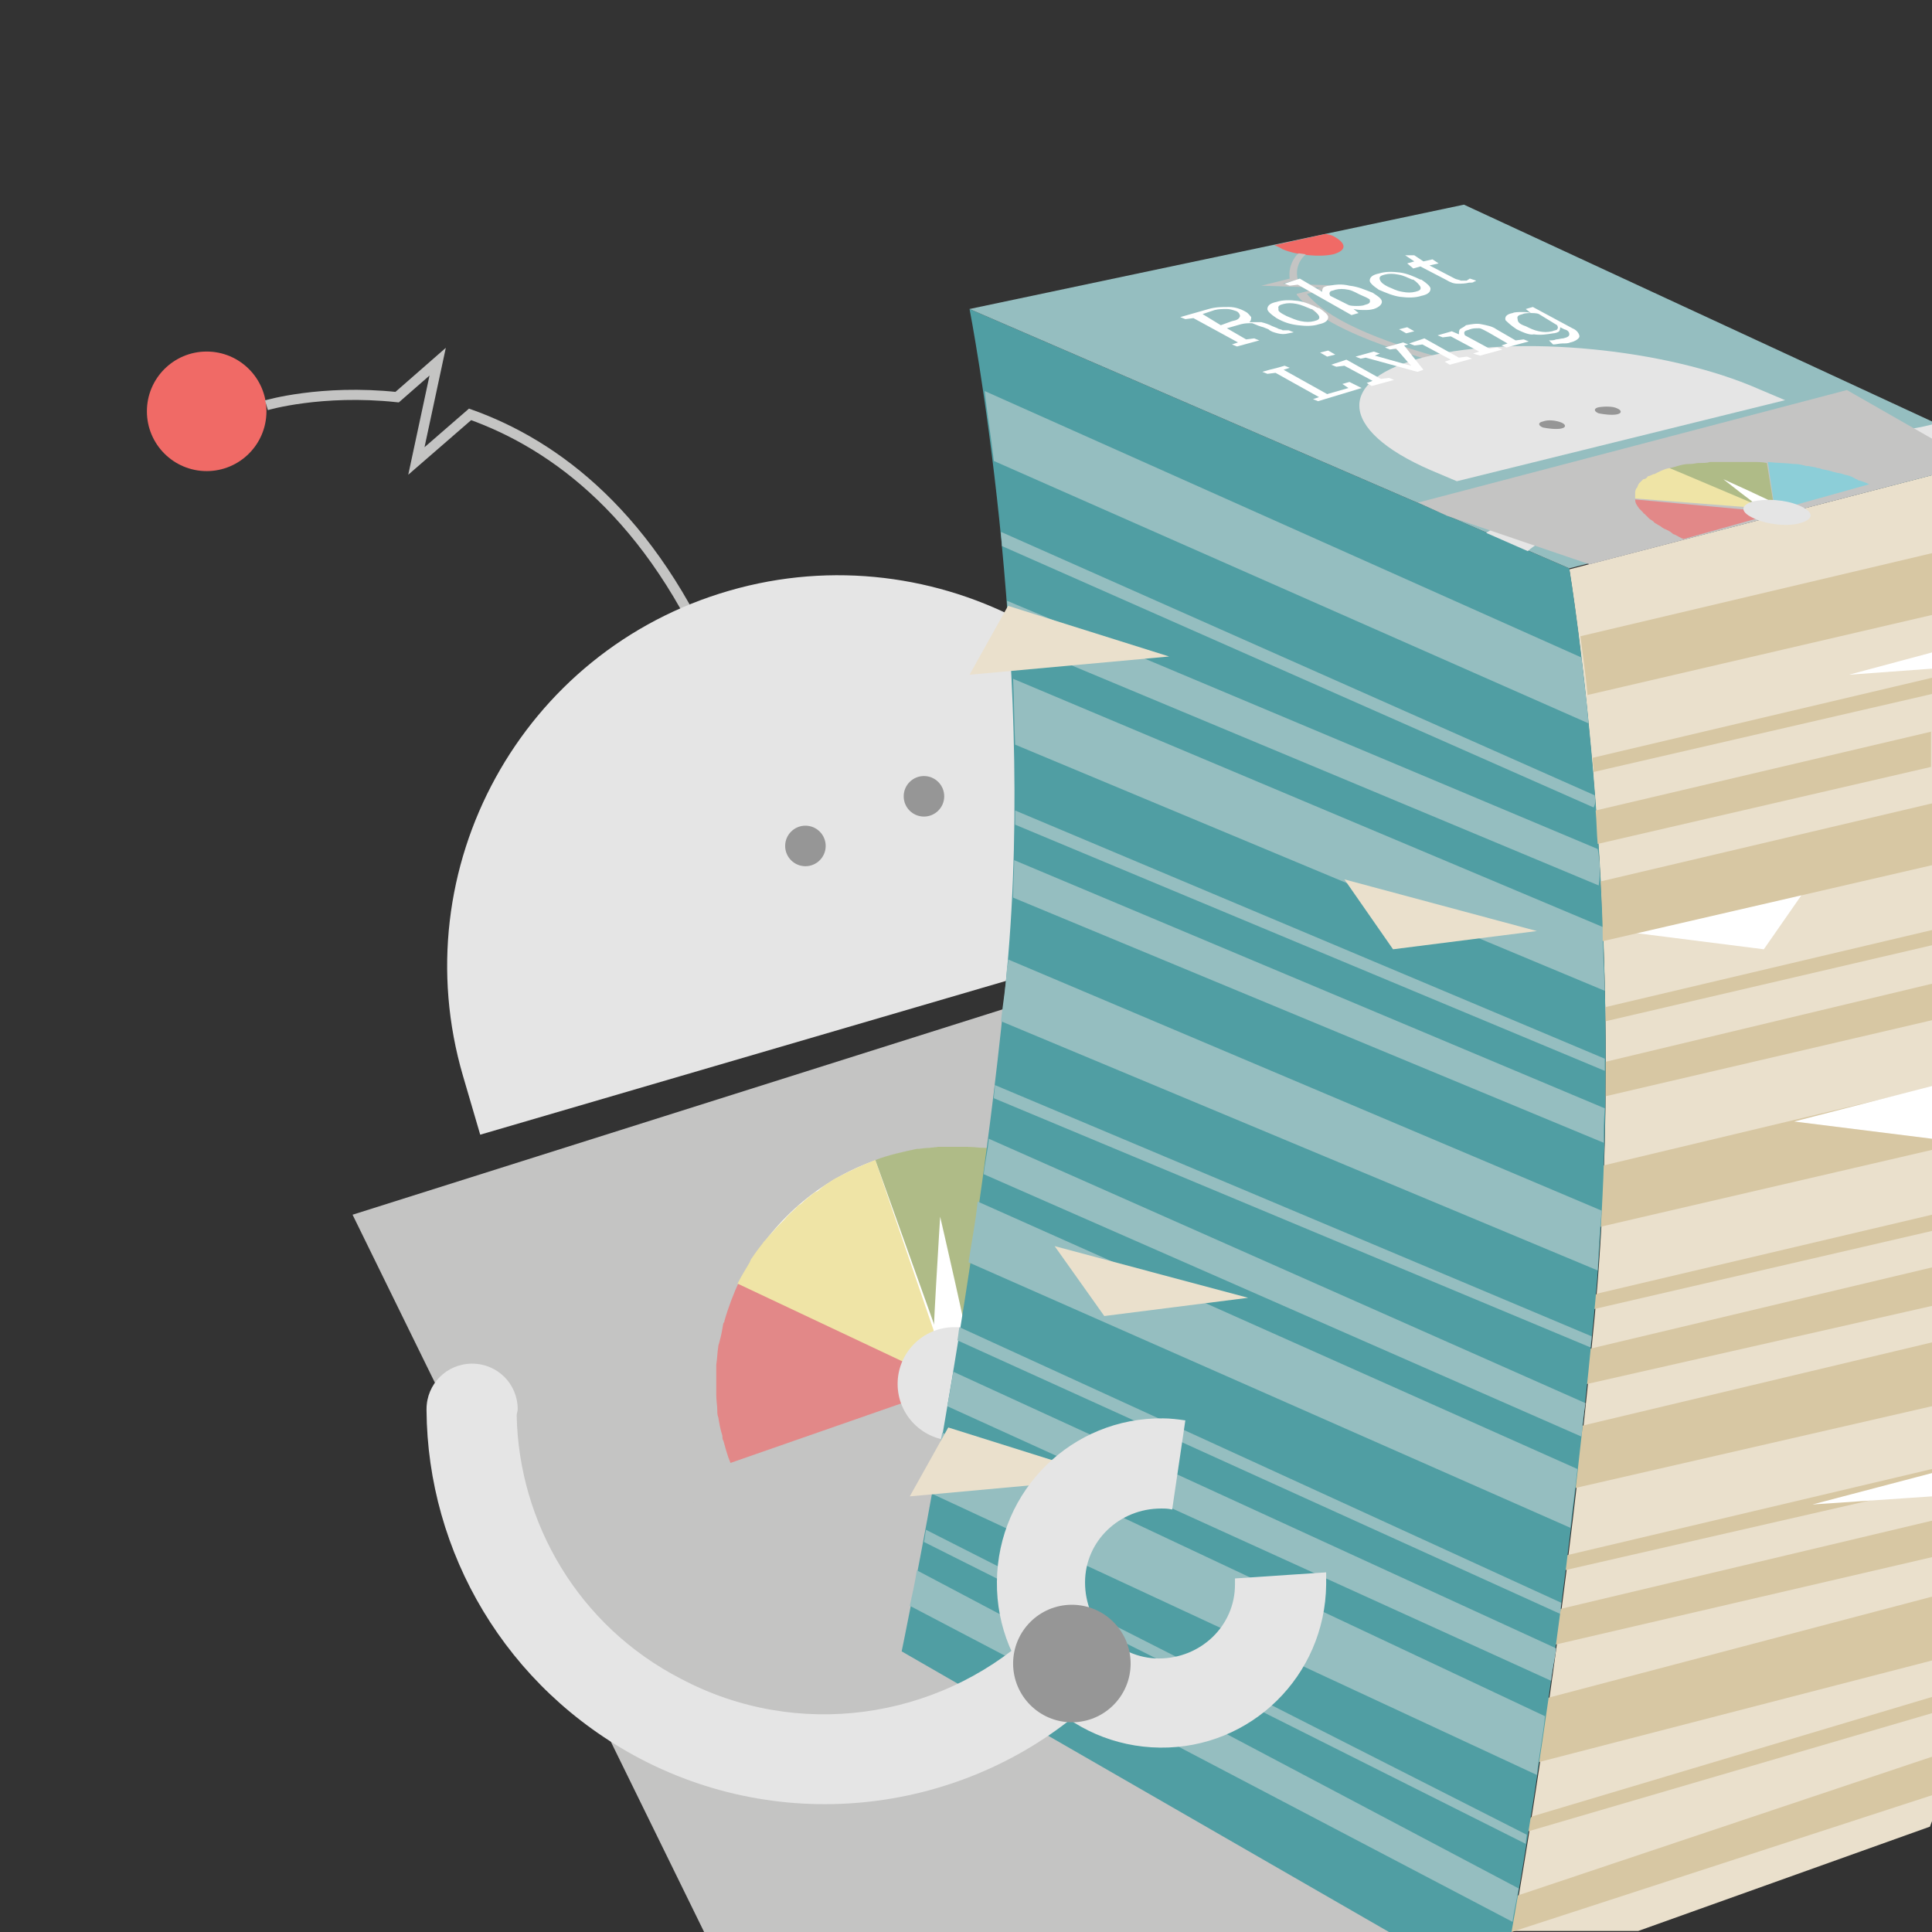 <svg id="Magazine" xmlns="http://www.w3.org/2000/svg" width="190.7" height="190.7" viewBox="0 0 190.7 190.7" aria-hidden="true"><rect x="0" y="0" width="190.7" height="190.7" fill="#333333" stroke="none"/><style>.mobile-magazine0{fill:#eae0cc}.mobile-magazine1{fill:#d7c7a3}.mobile-magazine2{fill:#f06a66}.mobile-magazine3{fill:none;stroke:#c4c4c3;stroke-miterlimit:10}.mobile-magazine4{fill:#e5e5e5}.mobile-magazine5{fill:#969696}.mobile-magazine6{fill:#c4c4c3}.mobile-magazine7{fill:#FFF}.mobile-magazine8{fill:#e28888}.mobile-magazine9{fill:#efe4a6}.mobile-magazine10{fill:#39c3de}.mobile-magazine11{fill:#afbb87}.mobile-magazine12{fill:#509ea3}.mobile-magazine13{fill:#95bec0}.mobile-magazine14{fill:#8cced8}</style><path class="mobile-magazine0" d="M190.7 46.9l-35.8 9.3s6 36.4 2.5 73.8c-2.7 28.3-6.4 51.1-8.1 60.6h12.4l28.8-10.3s.1-.3.3-.8V46.9z"/><path class="mobile-magazine1" d="M190.7 107.3l-35.2 8.4.7 5.8 34.5-8zM190.7 119.9l-33.1 7.8-1.5 1.8 34.6-8zM190.7 125.1l-34.9 8.3v3.4l34.9-7.9zM190.7 132.5l-38.2 9.1.7 5.8 37.5-8.6zM190.7 145l-36 8.5-1.6 1.8 37.6-8.6zM190.7 150.1l-37.9 9v3.4l37.9-8.8zM190.7 157.6l-41 10.8-.4 6.2 41.4-10.7zM190.7 167.5l-39.5 11.8-1.5 1.8 41-12zM149.2 190.7l41.5-13.5v-3.8l-42.1 14.1-.1 3.2z"/><circle class="mobile-magazine2" cx="20.4" cy="40.6" r="5.9"/><path class="mobile-magazine3" d="M70.9 66.6c-6.6-15.7-16.1-22.7-24.5-25.7l-5.3 4.6 2.1-9.8-4 3.5c-7.5-.8-12.9.8-12.9.8"/><path class="mobile-magazine4" d="M72 58.3c-20.5 5.9-32.3 27.4-26.3 47.9l1.7 5.8 74.2-21.7-1.7-5.8C114 64.2 92.4 52.4 72 58.3z"/><circle class="mobile-magazine5" cx="79.5" cy="83.5" r="2"/><circle class="mobile-magazine5" cx="91.2" cy="78.6" r="2"/><path class="mobile-magazine6" d="M134.5 88.4l-99.7 31.5 34.7 70.8h77.2z"/><circle class="mobile-magazine7" cx="94.2" cy="136.6" r="23.4"/><path class="mobile-magazine6" d="M67.603 145.81l53.07-18.49 7.698 22.097-53.07 18.49z"/><path class="mobile-magazine8" d="M73 126.4c-.6 1.3-1.1 2.6-1.5 4 0 .1 0 .1-.1.2-.1.6-.2 1.2-.4 1.9 0 .1-.1.2-.1.4-.1.6-.1 1.2-.2 1.8v3c0 .5.1 1.1.1 1.5 0 .2 0 .5.1.7.1.6.2 1.2.4 1.8 0 .1 0 .4.1.5.2.7.4 1.5.7 2.2l22.1-7.7L73 126.4z"/><path class="mobile-magazine9" d="M86.4 114.5c-1.3.5-2.6 1.1-3.9 1.8-.1 0-.1.1-.2.1-.6.4-1.1.7-1.5 1.1-.1.1-.2.1-.4.2-.5.4-.9.7-1.3 1.1-.1.1-.4.2-.5.4-.4.4-.8.7-1.2 1.2l-.5.5c-.4.4-.7.8-1.1 1.2-.1.2-.4.4-.5.6-.4.5-.7.9-1.1 1.5-.1.1-.1.2-.2.4-.4.7-.8 1.3-1.2 2.1l21.2 10-7.6-22.2z"/><path class="mobile-magazine10" d="M104.4 115.5c1.3.6 2.5 1.4 3.7 2.2l.1.1c.5.4.9.8 1.4 1.2.1.1.2.1.4.2.5.4.8.8 1.2 1.2.1.1.2.2.4.5.4.4.7.8 1.1 1.3.1.2.4.4.5.6.4.5.6.8.8 1.3.1.2.2.4.4.6.4.5.6 1.1.8 1.7.1.1.1.2.2.4.4.7.6 1.4.9 2.1l-22.1 7.7 10.2-21.1z"/><path class="mobile-magazine11" d="M86.4 114.5c1.3-.5 2.7-.8 4.1-1.1h.2c.6-.1 1.3-.1 1.9-.2h2.9c.6 0 1.1.1 1.7.1.2 0 .5 0 .7.1.5.1 1.1.2 1.5.4.2 0 .5.1.7.1.6.1 1.2.4 1.8.6.1 0 .2.1.5.1.7.2 1.4.6 2.1.9l-10.2 21.1-7.9-22.1z"/><path class="mobile-magazine7" d="M95.7 133.5c.1.9-.6 1.8-1.7 1.9-.9.1-1.8-.6-1.9-1.7-.1-.9.7-13.6.7-13.6s2.9 12.5 2.9 13.4z"/><circle class="mobile-magazine4" cx="94.2" cy="136.6" r="5.6"/><path class="mobile-magazine12" d="M95.7 30.5s6.6 33.8 3.7 65.2S89 163 89 163l48.1 27.7h12.1c1.7-9.5 5.4-32.3 8.1-60.5 3.7-37.6-2.4-74.1-2.4-74.1L95.7 30.5z"/><path class="mobile-magazine13" d="M190.7 41.6l-46.2-21.4-48.8 10.3 59.2 25.6 35.8-9.2z"/><path class="mobile-magazine7" d="M159.9 91.9l19-5.1-4.8 6.9zM190.7 147.7v-2.3l-11.8 3.1zM190.7 107.2l-13.6 3.5 13.6 1.7z"/><path class="mobile-magazine4" d="M190.7 41.9c-1.9.5-4.4.8-7.1.8l1.8 1.9c1.9-.1 3.7-.2 5.4-.4v-2.3zM150.8 54.4c1.2-1.1 3.3-1.9 6.3-2.4l-3.2-1.8c-3.1.5-5.6 1.3-7.2 2.4l4.1 1.8z"/><path class="mobile-magazine5" d="M167.4 64.4c1.1.6.7 1.3-.8 1.5-1.5.2-3.8-.1-4.9-.7-1.1-.6-.7-1.3.8-1.5s3.9.1 4.9.7z"/><path class="mobile-magazine2" d="M126.6 24.6c1.4.6 3.7.8 5 .5 1.4-.4 1.3-1.1 0-1.8-.2-.1-.6-.2-.8-.2l-5 1.1c.2.1.5.2.8.4z"/><path class="mobile-magazine6" d="M142.8 36c-7.9-2.1-12.9-4.4-14.8-6.9V29l2.4-.6-5.9-.2 2.8-.7c-.2-1.5.8-2.5.9-2.5l.7.1s-1.2.9-.8 2.5l-1.5.4 5.9.2-3.5.8c1.9 2.4 6.7 4.6 14.3 6.6l-.5.4z"/><path class="mobile-magazine4" d="M140.8 35.2c-9 2.2-8.8 7.2.4 11.2l2.6 1.1 32.4-8-2.6-1.1c-9.1-4-23.8-5.4-32.8-3.2z"/><path class="mobile-magazine5" d="M154.1 41.7c.5.2.5.5 0 .6s-1.3 0-1.8-.1c-.5-.2-.5-.5 0-.6.5-.2 1.3-.1 1.8.1zM159.6 40.3c.5.2.5.5 0 .6s-1.3 0-1.8-.1c-.5-.2-.5-.5 0-.6.6-.1 1.4-.1 1.8.1z"/><path class="mobile-magazine6" d="M190.7 43.3l-8.4-4.8L140 49.6l2.8 1.3 14.1 4.8 33.8-8.8z"/><path class="mobile-magazine8" d="M161.4 49.3c0 .4.2.6.4.9l.4.4s0 .1.1.1l.4.4.1.1c.1.1.4.2.5.4.1 0 .1.1.2.1.1.1.4.2.6.4.1 0 .1.1.2.1.2.1.5.2.7.4.1 0 .1.1.1.1.4.1.7.4 1.1.5l9.3-2.6-14.1-1.3z"/><path class="mobile-magazine9" d="M164.8 46.2c-.6.1-1.1.4-1.5.6h-.1c-.2.1-.4.2-.5.2 0 0-.1 0-.1.1-.1.1-.2.2-.4.2l-.1.1-.2.2-.1.1c-.1.1-.1.2-.2.4 0 0 0 .1-.1.1 0 .1-.1.2-.1.4v.6l14.1 1.1-10.7-4.1z"/><path class="mobile-magazine14" d="M174.5 45.6c.8.1 1.8.1 2.6.2h.1c.4 0 .7.1 1.1.2h.2c.4.1.7.1.9.2.1 0 .2 0 .4.1.4.1.6.1.9.2.1 0 .2.1.4.1.2.1.6.1.8.2.1 0 .2.1.4.1.4.1.6.2.9.4.1 0 .1 0 .2.1.4.1.7.2 1.1.4l-9.3 2.6-.7-4.8z"/><path class="mobile-magazine11" d="M164.8 46.2c.6-.1 1.2-.4 1.9-.4h.1c.4 0 .6-.1.9-.1h.2c.2 0 .6 0 .9-.1h4.2c.5 0 .9 0 1.4.1l.8 4.9-10.4-4.4z"/><path class="mobile-magazine7" d="M175.4 49.8c.4.2.2.4-.2.5-.5.1-1.2 0-1.4-.2-.4-.2-3.7-2.8-3.7-2.8s4.9 2.2 5.3 2.5z"/><path class="mobile-magazine4" d="M177.6 49.9c1.4.6 1.5 1.3.2 1.7-1.2.4-3.3.2-4.6-.4-1.4-.6-1.5-1.3-.2-1.7 1.3-.3 3.2-.2 4.6.4z"/><path class="mobile-magazine7" d="M119.3 30.5c.7-.2 1.3-.2 2-.2.6 0 1.2.2 1.7.5.2.1.4.4.5.5 0 .1 0 .4-.2.5h1.2c.4.1.7.2 1.1.4l.5.2c.1.1.4.1.5.2H127.2l.5.2-.5.1c-.4.1-.7.1-1.1 0-.4-.1-.7-.2-.9-.4l-.5-.2c-.4-.1-.6-.2-1.1-.4-.4 0-.7 0-1.1.1l-1.4.4 1.9 1.1.8-.1.5.2-2.2.6-.5-.2.6-.2-4.4-2.4-.8.1-.5-.2.7-.2 2.1-.6zm1.2 1.6l1.1-.4c.5-.1.7-.2.8-.5 0-.1-.1-.4-.4-.5s-.6-.2-.9-.2c-.4 0-.8 0-1.2.1l-1.2.4 1.8 1.1zM126 31.4c-.6-.4-.9-.7-.9-.9 0-.4.4-.6.9-.7.6-.2 1.3-.2 2.1-.1.7.1 1.4.4 2 .7h.1c.6.4.9.7.9.9 0 .4-.4.6-.9.7-.6.2-1.3.2-2.1.1s-1.4-.3-2.1-.7zm1-.2c.5.2.9.4 1.4.5.5.1.9.1 1.3 0s.6-.2.5-.5c-.1-.2-.4-.5-.7-.7h-.1c-.5-.2-.9-.4-1.4-.5-.5-.1-.9-.1-1.3 0s-.6.2-.5.5c-.1.2.2.4.8.7zM135.5 28.9c.6.4.9.6.9.9 0 .2-.2.5-.8.7-.4.1-.6.1-.9.1s-.7 0-1.1-.1l.5.4-.7.2-5.3-3-.8.1-.5-.2 1.5-.5 2.2 1.3c0-.1 0-.2.1-.4.1-.1.4-.2.6-.2.6-.1 1.2-.2 2 0 .9.1 1.5.4 2.3.7zm-1 .3c-.5-.2-.9-.5-1.4-.6-.5-.1-.9-.1-1.3 0-.2.1-.5.1-.5.2-.1.1-.1.2 0 .4l1.8.9c.2.1.6.1.8.1.2 0 .6 0 .8-.1.4-.1.6-.2.5-.5.1 0-.2-.2-.7-.4zM136.1 28.6c-.6-.4-.9-.7-.9-.9 0-.4.4-.6.9-.7.6-.2 1.3-.2 2.1-.1.7.1 1.4.4 2 .7h.1c.6.4.9.7.9.9 0 .4-.4.6-.9.7-.6.2-1.3.2-2.1.1-.7-.1-1.4-.4-2.1-.7zm.9-.3c.5.2.8.4 1.4.5.5.1.9.1 1.3 0s.6-.2.5-.5c-.1-.2-.4-.5-.7-.7h-.1c-.5-.2-.8-.4-1.4-.5-.5-.1-.9-.1-1.3 0s-.6.2-.5.5c.1.3.4.5.8.7zM139.6 25.2l.9.6.9-.2.6.4-.9.2 2.5 1.3c.2.1.4.1.6.2h.5c.1 0 .1 0 .2-.1.1 0 .1-.1.2-.1l.6.2s-.1.1-.2.1c-.1.1-.2.1-.5.1-.4.1-.7.1-1.1.1-.4 0-.7-.1-1.2-.4l-2.5-1.3-.7.2-.6-.5.7-.2-.9-.6h.9zM130.1 39.6l-.5-.2.6-.2-4.3-2.4-.8.1-.5-.2.7-.2.8-.2.7-.2.5.2-.6.2 4.3 2.4 2.1-.6-.6-.4.7-.2 1.2.6-4.3 1.3zM134.9 37.8l.6-.2-2.8-1.5-.8.1-.5-.2 1.5-.5 3.4 1.9.8-.1.5.2-2.2.6-.5-.3zm-3.1-2.8l-.8.2-.7-.4.8-.2.7.4zM136.2 34.9l-.5.2 3.2.9.4.1-.2-.2-1.3-1.5-.6.1-.5-.2 1.8-.5.5.2-.4.1 1.9 2.4-.6.2-5.1-1.4-.5.1-.5-.2 1.8-.5.6.2zM142.6 35.7l.6-.2-2.8-1.5-.8.1-.5-.2 1.5-.5 3.4 1.9.8-.1.5.2-2.2.6-.5-.3zm-3-3l-.8.2-.7-.4.8-.2.7.4zM145.4 34.9l.6-.2-2.8-1.5-.8.1-.5-.2 1.4-.4.7.3c0-.1 0-.4.1-.5.1-.1.4-.2.6-.4.5-.1 1.1-.2 1.5-.1.5.1 1.1.2 1.5.5l1.9 1.1.8-.1.5.2-2.2.6-.5-.2.6-.2-1.9-1.1c-.4-.2-.7-.4-.9-.4-.4 0-.6 0-.9.1-.2.1-.4.1-.5.2-.1.1-.1.2 0 .4l2.4 1.3.8-.1.5.2-2.2.6-.7-.2zM149.7 32.5c-.6-.4-.9-.7-1.1-.9-.1-.4.2-.6.7-.7.2-.1.6-.1.9-.1.4 0 .6 0 .9.1l-.5-.4.7-.2 3.9 2.1c.5.2.7.6.7.8s-.4.5-.9.6c-.2.1-.5.1-.8.1s-.6.1-.9.1l-.4-.4c.2 0 .5 0 .7-.1.2 0 .5-.1.7-.1.4-.1.6-.2.6-.4s-.1-.4-.5-.5l-.4-.2c0 .1 0 .2-.1.4-.1.1-.4.2-.6.2-.6.1-1.2.2-1.9.1-.4.1-1.1-.2-1.7-.5zm.9-.3c.4.2.8.4 1.3.5s.8.1 1.3 0c.2-.1.5-.1.5-.2.1-.1.1-.2 0-.4l-1.8-1.1c-.2-.1-.6-.1-.8-.1-.2 0-.6 0-.8.1-.4.1-.6.2-.5.5 0 .3.2.5.8.7z"/><path class="mobile-magazine13" d="M156.1 64.9L97.2 38.6c.2 2 .6 4.3.9 6.9l58.7 25.9c-.2-2.4-.5-4.6-.7-6.5zM157.4 78.5l-58.6-26c0 .5.1.9.1 1.4l58.4 25.8c.2-.4.2-.7.1-1.2zM157.7 83.8L99.4 59.3c.1 1.3.2 2.5.2 3.8l58.2 24.3c.2-1.3.1-2.5-.1-3.6zM158.2 91.5L100 67c.1 2.1.1 4.3.2 6.5l58.2 24.3c-.1-2.3-.2-4.3-.2-6.3zM158.4 105.7v-1.2L100.2 80v1.4l58.2 24.3zM157 133c0-.4.1-.7.1-1.1l-58.9-24.8c0 .5-.1.8-.1 1.3L157 133zM156.1 141.8c.1-1.1.2-2.1.4-3.3l-58.9-26.1c-.1 1.2-.4 2.4-.5 3.5l59 25.9zM155 150.8c.2-1.9.5-3.9.7-5.8l-59.2-26.4c-.2 2-.6 4-.9 6l59.4 26.2zM154 159.3c0-.4.1-.7.1-1.1L94.7 131c-.1.5-.1.8-.2 1.3l59.5 27zM153.1 165.9c.1-1.1.4-2.1.5-3.2l-59.5-27.3c-.2 1.2-.4 2.4-.6 3.4l59.6 27.1zM151.7 175.2c.2-1.9.6-3.8.8-5.8l-59.5-28c-.4 2.1-.7 4.1-1.1 6l59.8 27.8zM150.6 182c0-.4.1-.7.1-.9L91.4 151c-.1.5-.1.8-.2 1.2l59.4 29.8zM149.3 189.7c.1-.9.4-2.1.6-3.3L90.5 155c-.2 1.3-.5 2.6-.7 3.5l59.5 31.2zM157.7 125.4c.1-2 .2-4 .4-5.9L99.5 94.7c0 .2 0 .6-.1.8-.1 1.8-.4 3.5-.6 5.3l58.9 24.6zM158.3 112.8c0-1.2 0-2.2.1-3.4l-58.3-24.5c0 1.2-.1 2.4-.1 3.7l58.3 24.2z"/><path class="mobile-magazine0" d="M115.4 64.8l-15.9-5-3.8 6.8zM151.7 91.9l-19-5.1 4.8 6.9zM123.2 128.1l-19.1-5.1 4.9 6.9zM109.5 145.9l-15.9-5-3.8 6.8z"/><path class="mobile-magazine4" d="M101.7 161.4c-9.2 8.3-23 10.4-34.5 4.3-10.1-5.2-16-15.4-16.2-26 0-.2.1-.4.1-.6 0-2.5-2-4.5-4.5-4.5s-4.5 2-4.5 4.5v.1c.1 14 7.8 27.4 21.1 34.4 14.9 7.8 32.7 5.1 44.5-5.6l-6-6.6z"/><path class="mobile-magazine4" d="M121.9 155.8v.6c0 4.1-3.4 7.3-7.5 7.3s-7.3-3.4-7.3-7.5 3.4-7.3 7.5-7.3c.4 0 .7 0 1.1.1l1.3-8.8c-.7-.1-1.5-.2-2.2-.2-9-.1-16.3 7.1-16.4 16.1s7.1 16.3 16.1 16.4 16.3-7.1 16.4-16.1v-1.2l-9 .6z"/><circle class="mobile-magazine5" cx="105.8" cy="164.2" r="5.8"/><path class="mobile-magazine1" d="M190.7 54.6L156 62.8c.2 1.7.5 3.5.7 5.8l34-7.9v-6.1zM190.7 66.9l-33.5 7.9c0 .5.1.9.1 1.4l33.4-7.7v-1.6zM190.7 72.2L157.5 80c.1 1.1.1 2.2.2 3.3l32.9-7.6v-3.5zM190.7 79.3L158 87c.1 1.9.2 3.9.2 5.9l32.5-7.5v-6.1zM190.7 91.8l-32.2 7.6v1.4l32.2-7.5v-1.5zM190.7 97.1l-32.2 7.7v3.4l32.2-7.5v-3.6z"/><path class="mobile-magazine7" d="M190.7 66v-1.6l-8.2 2.2z"/></svg>